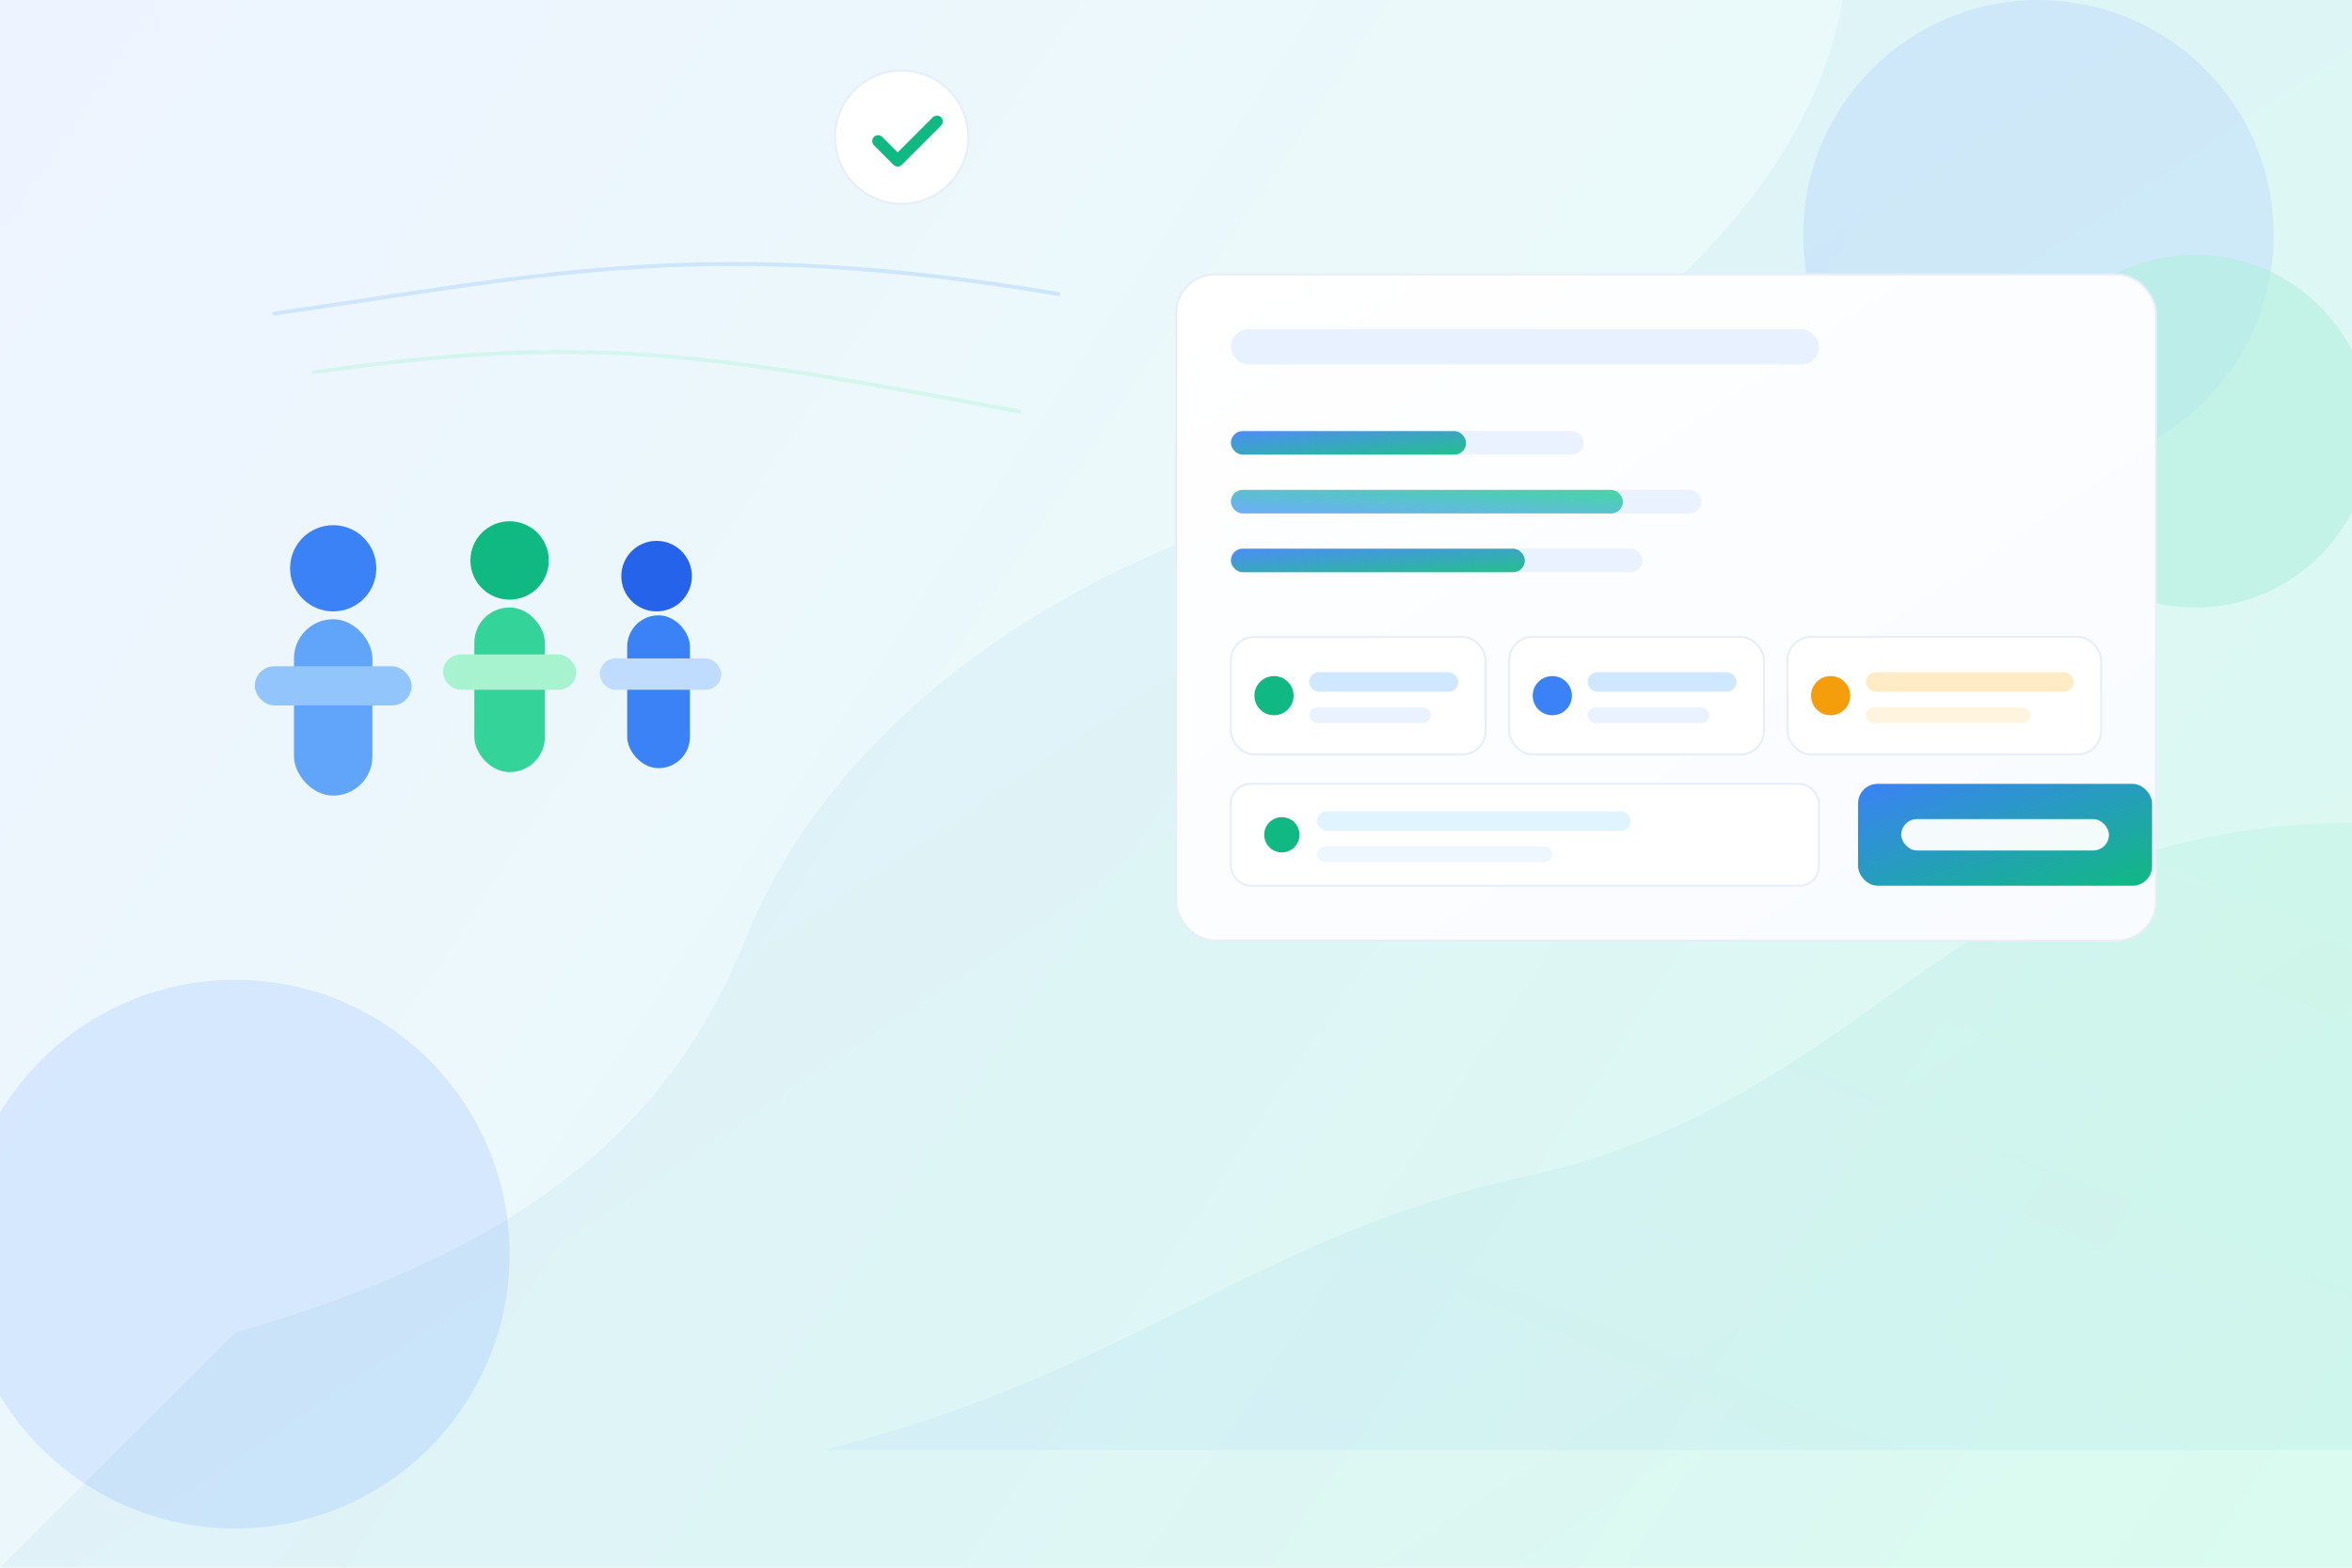 <?xml version="1.0" encoding="UTF-8"?>
<svg width="1200" height="800" viewBox="0 0 1200 800" fill="none" xmlns="http://www.w3.org/2000/svg" role="img" aria-labelledby="title desc">
  <title id="title">Modern community service and progress illustration</title>
  <desc id="desc">Abstract gradients, shapes, and UI cards representing matching, tracking, and verification for community service</desc>

  <!-- Background gradient -->
  <defs>
    <linearGradient id="bg" x1="0" y1="0" x2="1200" y2="800" gradientUnits="userSpaceOnUse">
      <stop offset="0" stop-color="#EEF4FF"/>
      <stop offset="1" stop-color="#E7FFF6"/>
    </linearGradient>
    <linearGradient id="accentA" x1="0" y1="0" x2="1" y2="1">
      <stop offset="0" stop-color="#3B82F6"/>
      <stop offset="1" stop-color="#10B981"/>
    </linearGradient>
    <linearGradient id="accentB" x1="0" y1="1" x2="1" y2="0">
      <stop offset="0" stop-color="#60A5FA"/>
      <stop offset="1" stop-color="#34D399"/>
    </linearGradient>
    <filter id="soft" x="-50%" y="-50%" width="200%" height="200%">
      <feGaussianBlur stdDeviation="18" result="b"/>
      <feBlend in="SourceGraphic" in2="b" mode="normal"/>
    </filter>
    <linearGradient id="cardGrad" x1="0" y1="0" x2="1" y2="1">
      <stop offset="0" stop-color="#FFFFFF"/>
      <stop offset="1" stop-color="#F8FBFF"/>
    </linearGradient>
  </defs>

  <rect width="1200" height="800" fill="url(#bg)"/>

  <!-- Soft decorative blobs -->
  <g filter="url(#soft)">
    <circle cx="1040" cy="120" r="120" fill="#C7DDFF" opacity="0.45"/>
    <circle cx="1120" cy="220" r="90" fill="#B6F3DE" opacity="0.55"/>
    <circle cx="120" cy="640" r="140" fill="#BBD6FF" opacity="0.45"/>
  </g>

  <!-- Diagonal accent shapes -->
  <path d="M940,0 C920,120 780,220 650,260 C520,300 420,380 380,480 C340,580 260,640 120,680 L0,800 L1200,800 L1200,0 Z" fill="url(#accentA)" opacity="0.06"/>
  <path d="M1200,420 C1000,420 960,560 780,600 C640,630 580,700 420,740 L1200,740 Z" fill="url(#accentB)" opacity="0.08"/>

  <!-- Left content: abstract figures (community) -->
  <g transform="translate(90,250)">
    <!-- Figure 1 -->
    <circle cx="80" cy="40" r="22" fill="#3B82F6"/>
    <rect x="60" y="66" width="40" height="90" rx="20" fill="#60A5FA"/>
    <rect x="40" y="90" width="80" height="20" rx="10" fill="#93C5FD"/>

    <!-- Figure 2 -->
    <circle cx="170" cy="36" r="20" fill="#10B981"/>
    <rect x="152" y="60" width="36" height="84" rx="18" fill="#34D399"/>
    <rect x="136" y="84" width="68" height="18" rx="9" fill="#A7F3D0"/>

    <!-- Figure 3 -->
    <circle cx="245" cy="44" r="18" fill="#2563EB"/>
    <rect x="230" y="64" width="32" height="78" rx="16" fill="#3B82F6"/>
    <rect x="216" y="86" width="62" height="16" rx="8" fill="#BFDBFE"/>
  </g>

  <!-- Right content: "dashboard" cards to suggest product UI -->
  <g transform="translate(600,140)">
    <!-- Main card -->
    <rect x="0" y="0" width="500" height="340" rx="20" fill="url(#cardGrad)" stroke="#E6EEF9"/>
    <rect x="28" y="28" width="300" height="18" rx="9" fill="#E8F1FF"/>

    <!-- Progress bars -->
    <rect x="28" y="80" width="180" height="12" rx="6" fill="#EAF2FF"/>
    <rect x="28" y="80" width="120" height="12" rx="6" fill="url(#accentA)" opacity="0.9"/>

    <rect x="28" y="110" width="240" height="12" rx="6" fill="#EAF2FF"/>
    <rect x="28" y="110" width="200" height="12" rx="6" fill="url(#accentB)" opacity="0.9"/>

    <rect x="28" y="140" width="210" height="12" rx="6" fill="#EAF2FF"/>
    <rect x="28" y="140" width="150" height="12" rx="6" fill="url(#accentA)" opacity="0.9"/>

    <!-- KPI chips -->
    <g transform="translate(28,185)">
      <rect x="0" y="0" width="130" height="60" rx="12" fill="#FFFFFF" stroke="#E6EEF9"/>
      <circle cx="22" cy="30" r="10" fill="#10B981"/>
      <rect x="40" y="18" width="76" height="10" rx="5" fill="#CFE8FF"/>
      <rect x="40" y="36" width="62" height="8" rx="4" fill="#EAF2FF"/>
    </g>
    <g transform="translate(170,185)">
      <rect x="0" y="0" width="130" height="60" rx="12" fill="#FFFFFF" stroke="#E6EEF9"/>
      <circle cx="22" cy="30" r="10" fill="#3B82F6"/>
      <rect x="40" y="18" width="76" height="10" rx="5" fill="#CFE8FF"/>
      <rect x="40" y="36" width="62" height="8" rx="4" fill="#EAF2FF"/>
    </g>
    <g transform="translate(312,185)">
      <rect x="0" y="0" width="160" height="60" rx="12" fill="#FFFFFF" stroke="#E6EEF9"/>
      <circle cx="22" cy="30" r="10" fill="#F59E0B"/>
      <rect x="40" y="18" width="106" height="10" rx="5" fill="#FFEBC6"/>
      <rect x="40" y="36" width="84" height="8" rx="4" fill="#FFF5DF"/>
    </g>

    <!-- Task list -->
    <g transform="translate(28,260)">
      <rect x="0" y="0" width="300" height="52" rx="10" fill="#FFFFFF" stroke="#E6EEF9"/>
      <circle cx="26" cy="26" r="9" fill="#10B981"/>
      <rect x="44" y="14" width="160" height="10" rx="5" fill="#DFF4FF"/>
      <rect x="44" y="32" width="120" height="8" rx="4" fill="#EEF6FF"/>

      <rect x="320" y="0" width="150" height="52" rx="10" fill="url(#accentA)"/>
      <rect x="342" y="18" width="106" height="16" rx="8" fill="#FFFFFF" opacity="0.95"/>
    </g>
  </g>

  <!-- Floating verification badge -->
  <g transform="translate(460,70)">
    <circle cx="0" cy="0" r="34" fill="#FFFFFF" stroke="#E6EEF9"/>
    <path d="M-12 2 L-2 12 L18 -8" stroke="#10B981" stroke-width="6" stroke-linecap="round" stroke-linejoin="round"/>
  </g>

  <!-- Decorative lines -->
  <g opacity="0.35">
    <path d="M140 160 C280 140 360 120 540 150" stroke="#93C5FD" stroke-width="2" stroke-linecap="round"/>
    <path d="M160 190 C300 170 360 180 520 210" stroke="#A7F3D0" stroke-width="2" stroke-linecap="round"/>
  </g>
</svg>
